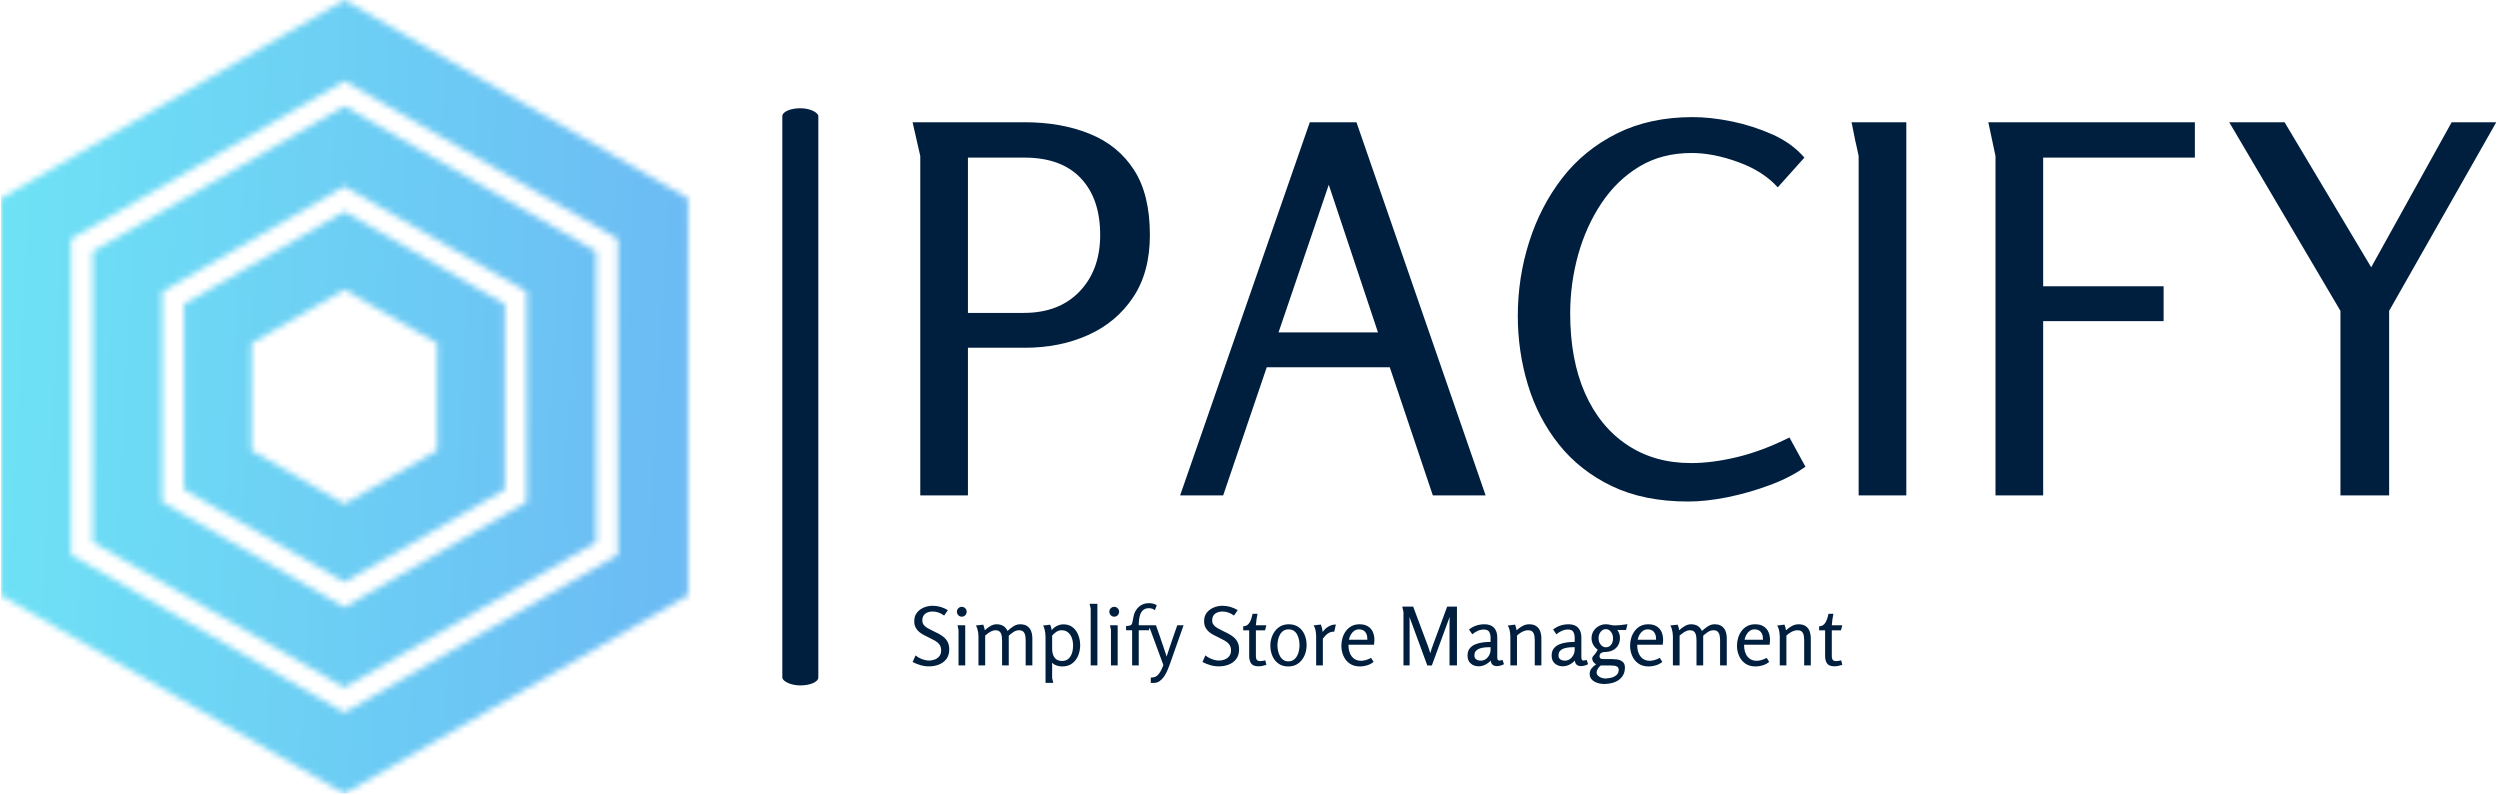 <svg xmlns="http://www.w3.org/2000/svg" version="1.1" xmlns:xlink="http://www.w3.org/1999/xlink" xmlns:svgjs="http://svgjs.dev/svgjs" width="1000" height="318" viewBox="0 0 1000 318"><g transform="matrix(1,0,0,1,-0.606,-0.266)"><svg viewBox="0 0 396 126" data-background-color="#046380" preserveAspectRatio="xMidYMid meet" height="318" width="1000" xmlns="http://www.w3.org/2000/svg" xmlns:xlink="http://www.w3.org/1999/xlink"><g id="tight-bounds" transform="matrix(1,0,0,1,0.24,0.105)"><svg viewBox="0 0 395.52 125.79" height="125.79" width="395.52"><g><svg viewBox="0 0 623.257 198.218" height="125.79" width="395.52"><g><rect width="8.992" height="144.146" x="195.205" y="27.036" fill="#001f3f" opacity="1" stroke-width="0" stroke="transparent" fill-opacity="1" class="rect-r$-0" data-fill-palette-color="primary" rx="1%" id="r$-0" data-palette-color="#001f3f"></rect></g><g transform="matrix(1,0,0,1,227.737,27.395)"><svg viewBox="0 0 395.52 143.428" height="143.428" width="395.52"><g id="textblocktransform"><svg viewBox="0 0 395.52 143.428" height="143.428" width="395.52" id="textblock"><g><svg viewBox="0 0 395.52 99.711" height="99.711" width="395.52"><g transform="matrix(1,0,0,1,0,0)"><svg width="395.52" viewBox="3.55 -36.9 154.49 37.5" height="99.711" data-palette-color="#001f3f"><g class="wordmark-text-0" data-fill-palette-color="primary" id="text-0"><path d="M4.3-33.1L3.55-36.4 14.45-36.4Q18.05-36.4 20.83-35.27 23.6-34.15 25.15-31.75 26.7-29.35 26.7-25.4L26.7-25.4Q26.7-21.75 25.05-19.3 23.4-16.85 20.65-15.63 17.9-14.4 14.5-14.4L14.5-14.4 8.95-14.4 8.95 0 4.3 0 4.3-33.1ZM14.45-32.95L8.95-32.95 8.95-17.8 14.4-17.8Q17.85-17.8 19.85-19.9 21.85-22 21.85-25.4L21.85-25.4Q21.85-28.95 19.95-30.95 18.05-32.95 14.45-32.95L14.45-32.95ZM42.3-36.4L46.85-36.4 59.45 0 54.3 0 50.1-12.5 38.1-12.5 33.85 0 29.65 0 42.3-36.4ZM48.95-15.9L44.15-30.3 39.25-15.9 48.95-15.9ZM79.2 0.6L79.2 0.6Q74.9 0.6 71.77-0.9 68.64-2.4 66.59-4.98 64.55-7.55 63.57-10.8 62.59-14.05 62.59-17.5L62.59-17.5Q62.59-21.25 63.7-24.73 64.8-28.2 66.92-30.95 69.05-33.7 72.25-35.3 75.45-36.9 79.65-36.9L79.65-36.9Q81.4-36.9 83.47-36.48 85.55-36.05 87.45-35.2 89.34-34.35 90.55-32.95L90.55-32.95 87.95-30.05Q86.5-31.65 84.07-32.52 81.65-33.4 79.55-33.4L79.55-33.4Q76.65-33.4 74.45-32.08 72.25-30.75 70.75-28.5 69.25-26.25 68.47-23.45 67.7-20.65 67.7-17.75L67.7-17.75Q67.7-13.25 69.14-9.98 70.59-6.7 73.25-4.93 75.9-3.15 79.5-3.15L79.5-3.15Q81.59-3.15 84.05-3.75 86.5-4.35 89.09-5.65L89.09-5.65 90.65-2.8Q89.2-1.75 87.17-1 85.15-0.25 83.05 0.18 80.95 0.6 79.2 0.6ZM95.14-36.4L95.14-36.4 100.49-36.4 100.49 0 95.84 0 95.84-33.1Q95.84-33.15 95.67-33.9 95.49-34.65 95.34-35.45 95.19-36.25 95.14-36.4ZM109.19-33.1L108.49-36.4 128.64-36.4 128.64-32.95 113.84-32.95 113.84-20.4 125.59-20.4 125.59-17 113.84-17 113.84 0 109.19 0 109.19-33.1ZM131.99-36.4L137.39-36.4 145.84-22.25 153.69-36.4 158.04-36.4 147.59-18 147.59 0 142.84 0 142.84-18 131.99-36.4Z" fill="#001f3f" data-fill-palette-color="primary"></path></g></svg></g></svg></g><g transform="matrix(1,0,0,1,0,123.25)"><svg viewBox="0 0 232.21 20.178" height="20.178" width="232.21"><g transform="matrix(1,0,0,1,0,0)"><svg width="232.21" viewBox="1.6 -38.5 575.34 50" height="20.178" data-palette-color="#001f3f"><path d="M14-36.9L14-36.9Q16.5-36.9 18.88-36.2 21.25-35.5 23.4-34.2L23.4-34.2 21.1-30.85Q19.55-32 17.73-32.68 15.9-33.35 13.95-33.35L13.95-33.35Q11.3-33.35 9.45-32.02 7.6-30.7 7.6-27.8L7.6-27.8Q7.6-26.2 8.47-25.08 9.35-23.95 10.8-23.1 12.25-22.25 13.95-21.45L13.95-21.45Q15.7-20.65 17.53-19.7 19.35-18.75 20.88-17.48 22.4-16.2 23.33-14.38 24.25-12.55 24.25-9.9L24.25-9.9Q24.25-6.3 22.5-3.98 20.75-1.65 17.9-0.53 15.05 0.6 11.75 0.6L11.75 0.6Q9.05 0.6 6.53-0.13 4-0.85 1.6-2.1L1.6-2.1 3.4-6.2Q5.05-4.8 7.4-3.9 9.75-3 11.9-3L11.9-3Q13.55-3 15.25-3.63 16.95-4.25 18.1-5.65 19.25-7.05 19.25-9.25L19.25-9.25Q19.25-11.45 18.2-12.88 17.15-14.3 15.45-15.28 13.75-16.25 11.85-17.15L11.85-17.15Q10.2-17.95 8.55-18.8 6.9-19.65 5.55-20.8 4.2-21.95 3.4-23.55 2.6-25.15 2.6-27.4L2.6-27.4Q2.6-30.55 4.28-32.65 5.95-34.75 8.58-35.83 11.2-36.9 14-36.9ZM35.05-33.2L35.05-33.2Q35.05-31.95 34.17-31.05 33.3-30.15 32-30.15L32-30.15Q30.75-30.15 29.87-31.05 29-31.95 29-33.2L29-33.2Q29-34.45 29.87-35.35 30.75-36.25 32-36.25L32-36.25Q33.25-36.25 34.15-35.35 35.05-34.45 35.05-33.2ZM29.4-24.85L34.15-24.85 34.15 0 30 0 30-21.9 29.4-24.85ZM40.74-24.7L45.3-25.2Q45.64-24.4 45.89-23.5 46.14-22.6 46.24-21.75L46.24-21.75Q47.59-23.05 49.55-24.25 51.49-25.45 53.49-25.45L53.49-25.45Q55.89-25.45 57.59-24.48 59.3-23.5 60.34-21.3L60.34-21.3Q61.84-22.8 63.89-24.13 65.94-25.45 68.09-25.45L68.09-25.45Q70.84-25.45 72.52-24.3 74.19-23.15 74.94-21.18 75.69-19.2 75.69-16.6L75.69-16.6 75.69 0 71.55 0 71.55-15.25Q71.55-16.75 71.32-18.25 71.09-19.75 70.22-20.75 69.34-21.75 67.39-21.75L67.39-21.75Q65.64-21.75 63.95-20.63 62.25-19.5 61.09-18.35L61.09-18.35 61.09 0 56.95 0 56.95-15.25Q56.95-16.8 56.72-18.28 56.5-19.75 55.62-20.75 54.75-21.75 52.8-21.75L52.8-21.75Q51.7-21.75 50.55-21.23 49.39-20.7 48.34-19.93 47.3-19.15 46.49-18.45L46.49-18.45 46.49 0 42.34 0 42.34-18.05Q42.34-19.1 42.17-20.3 41.99-21.5 41.64-22.65 41.3-23.8 40.74-24.7L40.74-24.7ZM82.29-24.65L86.69-25.2Q87.09-24.4 87.32-23.53 87.54-22.65 87.64-21.8L87.64-21.8Q88.94-23.45 90.87-24.43 92.79-25.4 94.94-25.4L94.94-25.4Q97.59-25.4 99.54-24.3 101.49-23.2 102.77-21.33 104.04-19.45 104.67-17.18 105.29-14.9 105.29-12.55L105.29-12.55Q105.29-9.15 104.07-6.13 102.84-3.1 100.37-1.23 97.89 0.65 94.14 0.65L94.14 0.65Q92.44 0.65 90.77 0.1 89.09-0.45 87.84-1.6L87.84-1.6Q87.94-0.9 87.94-0.2 87.94 0.5 87.94 0.9L87.94 0.9 87.94 7.85 88.64 10.8 83.84 10.8 83.84-17.6Q83.84-18.65 83.69-19.95 83.54-21.25 83.22-22.5 82.89-23.75 82.29-24.65L82.29-24.65ZM93.69-21.75L93.69-21.75Q91.99-21.75 90.49-20.73 88.99-19.7 87.94-18.45L87.94-18.45 87.94-10.05Q87.94-8.1 88.57-6.43 89.19-4.75 90.54-3.75 91.89-2.75 94.04-2.75L94.04-2.75Q95.99-2.75 97.32-3.6 98.64-4.45 99.44-5.85 100.24-7.25 100.57-8.93 100.89-10.6 100.89-12.25L100.89-12.25Q100.89-14 100.52-15.68 100.14-17.35 99.29-18.73 98.44-20.1 97.07-20.93 95.69-21.75 93.69-21.75ZM111.14-38.1L115.94-38.1 115.94 0 111.79 0 111.79-35.2 111.14-38.1ZM129.39-33.2L129.39-33.2Q129.39-31.95 128.51-31.05 127.64-30.15 126.34-30.15L126.34-30.15Q125.09-30.15 124.21-31.05 123.34-31.95 123.34-33.2L123.34-33.2Q123.34-34.45 124.21-35.35 125.09-36.25 126.34-36.25L126.34-36.25Q127.59-36.25 128.49-35.35 129.39-34.45 129.39-33.2ZM123.74-24.85L128.49-24.85 128.49 0 124.34 0 124.34-21.9 123.74-24.85ZM147.84-38.5L147.84-38.5Q149.24-38.5 150.36-38.23 151.49-37.95 152.69-37.25L152.69-37.25 151.53-34.15Q150.88-34.75 149.86-35.08 148.84-35.4 147.94-35.4L147.94-35.4Q145.74-35.4 144.46-34.4 143.19-33.4 142.56-31.78 141.94-30.15 141.74-28.33 141.53-26.5 141.53-24.85L141.53-24.85 148.69-24.85 147.78-21.75 141.53-21.75 141.53 0 137.44 0 137.44-21.75 133.69-21.75 133.69-24.35Q134.49-24.45 135.31-24.53 136.13-24.6 136.74-25 137.34-25.4 137.53-26.35L137.53-26.35Q138.03-28.65 138.28-30.08 138.53-31.5 138.99-32.6 139.44-33.7 140.44-35L140.44-35Q141.69-36.6 143.53-37.55 145.38-38.5 147.84-38.5ZM147.68-24.85L152.18-24.85Q153.28-21.75 154.36-18.65 155.43-15.55 156.53-12.3L156.53-12.3Q157.08-10.6 157.66-8.88 158.23-7.15 158.78-5.45L158.78-5.45Q159.33-7.2 159.91-8.9 160.48-10.6 161.03-12.3L161.03-12.3Q162.13-15.55 163.21-18.65 164.28-21.75 165.38-24.85L165.38-24.85 169.28-24.85 160.48 0.1Q159.93 1.65 159.08 3.53 158.23 5.4 157.08 7.05 155.93 8.7 154.38 9.78 152.83 10.85 150.88 10.85L150.88 10.85 148.98 10.85 148.98 7.5Q149.13 7.5 149.26 7.5 149.38 7.5 149.53 7.5L149.53 7.5Q151.63 7.5 153.01 6.25 154.38 5 155.28 3.23 156.18 1.45 156.78-0.2L156.78-0.2 147.68-24.85ZM193.38-36.9L193.38-36.9Q195.88-36.9 198.25-36.2 200.63-35.5 202.78-34.2L202.78-34.2 200.48-30.85Q198.93-32 197.1-32.68 195.28-33.35 193.33-33.35L193.33-33.35Q190.68-33.35 188.83-32.02 186.98-30.7 186.98-27.8L186.98-27.8Q186.98-26.2 187.85-25.08 188.73-23.95 190.18-23.1 191.63-22.25 193.33-21.45L193.33-21.45Q195.08-20.65 196.9-19.7 198.73-18.75 200.25-17.48 201.78-16.2 202.7-14.38 203.63-12.55 203.63-9.9L203.63-9.9Q203.63-6.3 201.88-3.98 200.13-1.65 197.28-0.53 194.43 0.6 191.13 0.6L191.13 0.6Q188.43 0.6 185.9-0.13 183.38-0.85 180.98-2.1L180.98-2.1 182.78-6.2Q184.43-4.8 186.78-3.9 189.13-3 191.28-3L191.28-3Q192.93-3 194.63-3.63 196.33-4.25 197.48-5.65 198.63-7.05 198.63-9.25L198.63-9.25Q198.63-11.45 197.58-12.88 196.53-14.3 194.83-15.28 193.13-16.25 191.23-17.15L191.23-17.15Q189.58-17.95 187.93-18.8 186.28-19.65 184.93-20.8 183.58-21.95 182.78-23.55 181.98-25.15 181.98-27.4L181.98-27.4Q181.98-30.55 183.65-32.65 185.33-34.75 187.95-35.83 190.58-36.9 193.38-36.9ZM211.98-31.95L215.03-31.95Q214.68-30.25 214.4-28.43 214.13-26.6 214.03-24.85L214.03-24.85 220.53-24.85 219.68-21.7 214.03-21.7 214.03-5.8Q214.03-4.85 214.25-4.13 214.48-3.4 215.05-3.03 215.63-2.65 216.68-2.65L216.68-2.65Q217.48-2.65 218.28-2.8 219.08-2.95 219.83-3.15L219.83-3.15 220.53-0.35Q219.28 0 218.15 0.28 217.03 0.55 215.58 0.55L215.58 0.55Q212.38 0.55 211.13-1.15 209.88-2.85 209.88-5.9L209.88-5.9 209.88-21.7 206.18-21.7 206.18-24.2Q208.18-24.25 209.33-25.53 210.48-26.8 211.08-28.6 211.68-30.4 211.98-31.95L211.98-31.95ZM234.02 0.65L234.02 0.65Q230.37 0.65 227.9-1.18 225.42-3 224.2-5.95 222.97-8.9 222.97-12.25L222.97-12.25Q222.97-15.6 224.3-18.63 225.62-21.65 228.17-23.55 230.72-25.45 234.32-25.45L234.32-25.45Q238.02-25.45 240.5-23.65 242.97-21.85 244.2-18.9 245.42-15.95 245.42-12.55L245.42-12.55Q245.42-9.15 244.12-6.13 242.82-3.1 240.27-1.23 237.72 0.65 234.02 0.65ZM234.07-2.5L234.07-2.5Q236.02-2.5 237.35-3.43 238.67-4.35 239.5-5.85 240.32-7.35 240.67-9.08 241.02-10.8 241.02-12.4L241.02-12.4Q241.02-14.05 240.7-15.78 240.37-17.5 239.62-18.98 238.87-20.45 237.55-21.38 236.22-22.3 234.27-22.3L234.27-22.3Q232.32-22.3 231-21.38 229.67-20.45 228.87-18.95 228.07-17.45 227.72-15.73 227.37-14 227.37-12.4L227.37-12.4Q227.37-10.85 227.72-9.13 228.07-7.4 228.85-5.9 229.62-4.4 230.92-3.45 232.22-2.5 234.07-2.5ZM249.72-24.75L254.22-25.3Q255.12-23.1 255.37-20.65L255.37-20.65Q256.67-22.7 258.87-24 261.07-25.3 263.52-25.3L263.52-25.3 262.52-20.9Q260.12-20.9 258.45-19.65 256.77-18.4 255.47-16.5L255.47-16.5 255.47 0 251.32 0 251.32-18Q251.32-19 251.17-20.25 251.02-21.5 250.67-22.7 250.32-23.9 249.72-24.75L249.72-24.75ZM278.22-25.45L278.22-25.45Q281.22-25.45 283.27-24.23 285.32-23 286.34-20.83 287.37-18.65 287.37-15.75L287.37-15.75Q287.37-15.05 287.29-14.33 287.22-13.6 287.12-12.8L287.12-12.8 271.32-12.8Q271.32-8.05 273.42-5.45 275.52-2.85 279.02-2.85L279.02-2.85Q280.47-2.85 282.04-3.3 283.62-3.75 285.32-4.65L285.32-4.65 286.87-2.15Q285.12-0.75 282.92-0.05 280.72 0.65 278.47 0.65L278.47 0.65Q274.57 0.65 271.99-1.2 269.42-3.05 268.17-6 266.92-8.95 266.92-12.15L266.92-12.15Q266.92-14.65 267.62-17 268.32-19.35 269.74-21.28 271.17-23.2 273.27-24.33 275.37-25.45 278.22-25.45ZM277.82-22.3L277.82-22.3Q276.12-22.3 274.82-21.35 273.52-20.4 272.72-18.93 271.92-17.45 271.62-15.9L271.62-15.9 283.02-15.9Q283.07-18 282.44-19.43 281.82-20.85 280.64-21.58 279.47-22.3 277.82-22.3ZM304.61-36.4L311.36-36.4 320.21-12.75Q320.66-11.5 321.09-10.3 321.51-9.1 321.96-7.55L321.96-7.55Q322.36-9.05 322.76-10.23 323.16-11.4 323.61-12.6L323.61-12.6 332.41-36.4 338.46-36.4 338.46 0 333.86 0 333.86-26.35Q333.86-27.25 333.91-28.1 333.96-28.95 334.01-30L334.01-30Q333.71-29.2 333.36-28.35 333.01-27.5 332.71-26.65L332.71-26.65 322.91 0.05 320.11 0.05 310.21-26.9Q309.96-27.65 309.61-28.48 309.26-29.3 309.01-30L309.01-30Q309.11-29.05 309.14-28.25 309.16-27.45 309.16-26.6L309.16-26.6 309.16 0 305.36 0 305.36-33.1 304.61-36.4ZM355.46-25.45L355.46-25.45Q359.41-25.45 361.41-23.3 363.41-21.15 363.41-17.25L363.41-17.25 363.41-4.8Q363.41-3.75 363.81-3.38 364.21-3 364.76-3L364.76-3Q365.21-3 365.71-3.13 366.21-3.25 366.66-3.45L366.66-3.45 367.56-0.75Q366.76-0.3 365.54 0.08 364.31 0.45 363.01 0.45L363.01 0.45Q361.71 0.45 360.66-0.28 359.61-1 359.36-2.95L359.36-2.95Q357.91-1.4 355.96-0.43 354.01 0.55 351.86 0.55L351.86 0.55Q348.91 0.55 346.96-1.2 345.01-2.95 345.01-6L345.01-6Q345.01-8.85 346.38-10.55 347.76-12.25 349.96-13.1 352.16-13.95 354.63-14.25 357.11-14.55 359.26-14.55L359.26-14.55 359.26-17.2Q359.26-19.3 358.41-20.75 357.56-22.2 355.11-22.2L355.11-22.2Q353.21-22.2 351.46-21.45 349.71-20.7 347.96-19.25L347.96-19.25 345.91-22.2Q347.96-23.85 350.41-24.65 352.86-25.45 355.46-25.45ZM359.26-9.7L359.26-11.3Q357.91-11.3 356.21-11.18 354.51-11.05 352.91-10.58 351.31-10.1 350.29-9.05 349.26-8 349.26-6.15L349.26-6.15Q349.26-4.5 350.38-3.73 351.51-2.95 353.21-2.95L353.21-2.95Q355.01-2.95 356.36-3.95 357.71-4.95 358.49-6.5 359.26-8.05 359.26-9.7L359.26-9.7ZM369.86-24.65L374.41-25.25Q374.76-24.4 375.01-23.5 375.26-22.6 375.36-21.7L375.36-21.7Q376.86-23.2 378.91-24.33 380.96-25.45 383.11-25.45L383.11-25.45Q385.86-25.45 387.53-24.3 389.21-23.15 389.96-21.18 390.71-19.2 390.71-16.6L390.71-16.6 390.71 0 386.61 0 386.61-15.25Q386.61-16.8 386.38-18.3 386.16-19.8 385.28-20.78 384.41-21.75 382.41-21.75L382.41-21.75Q381.21-21.75 379.96-21.28 378.71-20.8 377.61-20.05 376.51-19.3 375.61-18.45L375.61-18.45 375.61 0 371.51 0 371.51-17.6Q371.51-18.6 371.36-19.93 371.21-21.25 370.86-22.53 370.51-23.8 369.86-24.65L369.86-24.65ZM407.5-25.45L407.5-25.45Q411.46-25.45 413.46-23.3 415.46-21.15 415.46-17.25L415.46-17.25 415.46-4.8Q415.46-3.75 415.86-3.38 416.25-3 416.81-3L416.81-3Q417.25-3 417.75-3.13 418.25-3.25 418.71-3.45L418.71-3.45 419.61-0.75Q418.81-0.3 417.58 0.08 416.36 0.45 415.06 0.45L415.06 0.45Q413.75 0.45 412.71-0.28 411.66-1 411.41-2.95L411.41-2.95Q409.96-1.4 408-0.43 406.06 0.55 403.91 0.55L403.91 0.55Q400.96 0.55 399-1.2 397.06-2.95 397.06-6L397.06-6Q397.06-8.85 398.43-10.55 399.81-12.25 402-13.1 404.21-13.95 406.68-14.25 409.16-14.55 411.31-14.55L411.31-14.55 411.31-17.2Q411.31-19.3 410.46-20.75 409.61-22.2 407.16-22.2L407.16-22.2Q405.25-22.2 403.5-21.45 401.75-20.7 400-19.25L400-19.25 397.96-22.2Q400-23.85 402.46-24.65 404.91-25.45 407.5-25.45ZM411.31-9.7L411.31-11.3Q409.96-11.3 408.25-11.18 406.56-11.05 404.96-10.58 403.36-10.1 402.33-9.05 401.31-8 401.31-6.15L401.31-6.15Q401.31-4.5 402.43-3.73 403.56-2.95 405.25-2.95L405.25-2.95Q407.06-2.95 408.41-3.95 409.75-4.95 410.53-6.5 411.31-8.05 411.31-9.7L411.31-9.7ZM430.55-25.45L430.55-25.45Q432-25.45 433.33-25.1 434.65-24.75 436.05-24.75L436.05-24.75Q437.95-24.75 439.9-24.98 441.85-25.2 444-25.5L444-25.5 443.1-21.9 439.1-21.9Q438.75-21.9 438.38-21.93 438-21.95 437.65-22L437.65-22Q438.5-20.85 438.93-19.6 439.35-18.35 439.35-17.05L439.35-17.05Q439.35-14.55 438.25-12.55 437.15-10.55 435.03-9.43 432.9-8.3 429.85-8.3L429.85-8.3Q428.6-8.3 427.65-7.65 426.7-7 426.7-5.65L426.7-5.65Q426.7-4.75 427.18-4.38 427.65-4 428.35-3.95 429.05-3.9 429.75-3.9L429.75-3.9 434.6-3.9Q435.9-3.9 437.28-3.73 438.65-3.55 439.8-3.03 440.95-2.5 441.68-1.48 442.4-0.45 442.4 1.3L442.4 1.3Q442.4 4.05 441.3 6 440.2 7.95 438.35 9.18 436.5 10.4 434.2 10.95 431.9 11.5 429.55 11.5L429.55 11.5Q428.15 11.5 426.6 11.18 425.05 10.85 423.68 10.13 422.3 9.4 421.45 8.2 420.6 7 420.6 5.2L420.6 5.2Q420.6 3.3 421.78 1.85 422.95 0.4 424.5-0.6L424.5-0.6 424.5-0.75Q423.4-1.3 422.78-2.27 422.15-3.25 422.15-4.35L422.15-4.35Q422.15-5 422.65-5.58 423.15-6.15 423.93-7.1 424.7-8.05 425.6-9.7L425.6-9.7Q423.85-10.9 422.8-12.78 421.75-14.65 421.75-16.8L421.75-16.8Q421.75-19.25 422.95-21.2 424.15-23.15 426.18-24.3 428.2-25.45 430.55-25.45ZM430.6-22.45L430.6-22.45Q428.75-22.45 427.43-20.83 426.1-19.2 426.1-16.85L426.1-16.85Q426.1-14.45 427.43-12.83 428.75-11.2 430.55-11.2L430.55-11.2Q432.6-11.2 433.83-12.75 435.05-14.3 435.05-16.8L435.05-16.8Q435.05-19.2 433.73-20.83 432.4-22.45 430.6-22.45ZM433.45 0.05L427.45 0.05Q426.5 0.75 425.7 1.98 424.9 3.2 424.9 4.35L424.9 4.35Q424.9 5.55 425.78 6.4 426.65 7.25 427.93 7.68 429.2 8.1 430.3 8.1L430.3 8.1Q432.05 8.1 433.98 7.6 435.9 7.1 437.23 5.93 438.55 4.75 438.55 2.75L438.55 2.75Q438.55 1.45 437.75 0.88 436.95 0.3 435.78 0.18 434.6 0.05 433.45 0.05L433.45 0.05ZM456.9-25.45L456.9-25.45Q459.9-25.45 461.95-24.23 464-23 465.03-20.83 466.05-18.65 466.05-15.75L466.05-15.75Q466.05-15.05 465.98-14.33 465.9-13.6 465.8-12.8L465.8-12.8 450-12.8Q450-8.05 452.1-5.45 454.2-2.85 457.7-2.85L457.7-2.85Q459.15-2.85 460.73-3.3 462.3-3.75 464-4.65L464-4.65 465.55-2.15Q463.8-0.75 461.6-0.05 459.4 0.65 457.15 0.65L457.15 0.65Q453.25 0.65 450.68-1.2 448.1-3.05 446.85-6 445.6-8.95 445.6-12.15L445.6-12.15Q445.6-14.65 446.3-17 447-19.35 448.43-21.28 449.85-23.2 451.95-24.33 454.05-25.45 456.9-25.45ZM456.5-22.3L456.5-22.3Q454.8-22.3 453.5-21.35 452.2-20.4 451.4-18.93 450.6-17.45 450.3-15.9L450.3-15.9 461.7-15.9Q461.75-18 461.13-19.43 460.5-20.85 459.33-21.58 458.15-22.3 456.5-22.3ZM470.5-24.7L475.05-25.2Q475.4-24.4 475.65-23.5 475.9-22.6 476-21.75L476-21.75Q477.35-23.05 479.3-24.25 481.25-25.45 483.25-25.45L483.25-25.45Q485.65-25.45 487.35-24.48 489.05-23.5 490.1-21.3L490.1-21.3Q491.6-22.8 493.65-24.13 495.7-25.45 497.85-25.45L497.85-25.45Q500.6-25.45 502.27-24.3 503.95-23.15 504.7-21.18 505.45-19.2 505.45-16.6L505.45-16.6 505.45 0 501.3 0 501.3-15.25Q501.3-16.75 501.07-18.25 500.85-19.75 499.97-20.75 499.1-21.75 497.15-21.75L497.15-21.75Q495.4-21.75 493.7-20.63 492-19.5 490.85-18.35L490.85-18.35 490.85 0 486.7 0 486.7-15.25Q486.7-16.8 486.47-18.28 486.25-19.75 485.37-20.75 484.5-21.75 482.55-21.75L482.55-21.75Q481.45-21.75 480.3-21.23 479.15-20.7 478.1-19.93 477.05-19.15 476.25-18.45L476.25-18.45 476.25 0 472.1 0 472.1-18.05Q472.1-19.1 471.92-20.3 471.75-21.5 471.4-22.65 471.05-23.8 470.5-24.7L470.5-24.7ZM523.05-25.45L523.05-25.45Q526.05-25.45 528.1-24.23 530.14-23 531.17-20.83 532.2-18.65 532.2-15.75L532.2-15.75Q532.2-15.05 532.12-14.33 532.05-13.6 531.95-12.8L531.95-12.8 516.14-12.8Q516.14-8.05 518.25-5.45 520.35-2.85 523.85-2.85L523.85-2.85Q525.3-2.85 526.87-3.3 528.45-3.75 530.14-4.65L530.14-4.65 531.7-2.15Q529.95-0.75 527.75-0.05 525.55 0.65 523.3 0.65L523.3 0.65Q519.39 0.65 516.82-1.2 514.25-3.05 513-6 511.75-8.95 511.75-12.15L511.75-12.15Q511.75-14.65 512.45-17 513.14-19.35 514.57-21.28 516-23.2 518.1-24.33 520.2-25.45 523.05-25.45ZM522.64-22.3L522.64-22.3Q520.95-22.3 519.64-21.35 518.35-20.4 517.55-18.93 516.75-17.45 516.45-15.9L516.45-15.9 527.85-15.9Q527.89-18 527.27-19.43 526.64-20.85 525.47-21.58 524.3-22.3 522.64-22.3ZM536.59-24.65L541.14-25.25Q541.49-24.4 541.74-23.5 541.99-22.6 542.09-21.7L542.09-21.7Q543.59-23.2 545.64-24.33 547.69-25.45 549.84-25.45L549.84-25.45Q552.59-25.45 554.27-24.3 555.94-23.15 556.69-21.18 557.44-19.2 557.44-16.6L557.44-16.6 557.44 0 553.34 0 553.34-15.25Q553.34-16.8 553.12-18.3 552.89-19.8 552.02-20.78 551.14-21.75 549.14-21.75L549.14-21.75Q547.94-21.75 546.69-21.28 545.44-20.8 544.34-20.05 543.24-19.3 542.34-18.45L542.34-18.45 542.34 0 538.24 0 538.24-17.6Q538.24-18.6 538.09-19.93 537.94-21.25 537.59-22.53 537.24-23.8 536.59-24.65L536.59-24.65ZM568.39-31.95L571.44-31.95Q571.09-30.25 570.81-28.43 570.54-26.6 570.44-24.85L570.44-24.85 576.94-24.85 576.09-21.7 570.44-21.7 570.44-5.8Q570.44-4.85 570.66-4.13 570.89-3.4 571.46-3.03 572.04-2.65 573.09-2.65L573.09-2.65Q573.89-2.65 574.69-2.8 575.49-2.95 576.24-3.15L576.24-3.15 576.94-0.35Q575.69 0 574.56 0.28 573.44 0.55 571.99 0.55L571.99 0.55Q568.79 0.55 567.54-1.15 566.29-2.85 566.29-5.9L566.29-5.9 566.29-21.7 562.59-21.7 562.59-24.2Q564.59-24.25 565.74-25.53 566.89-26.8 567.49-28.6 568.09-30.4 568.39-31.95L568.39-31.95Z" opacity="1" transform="matrix(1,0,0,1,0,0)" fill="#001f3f" class="slogan-text-1" data-fill-palette-color="secondary" id="text-1"></path></svg></g></svg></g></svg></g></svg></g><g><svg viewBox="0 0 171.666 198.218" height="198.218" width="171.666"><g><svg xmlns="http://www.w3.org/2000/svg" xmlns:xlink="http://www.w3.org/1999/xlink" version="1.1" x="0" y="0" viewBox="9.547 3.29 80.906 93.42" enable-background="new 0 0 100 100" xml:space="preserve" height="198.218" width="171.666" class="icon-icon-0" data-fill-palette-color="accent" id="icon-0"></svg></g></svg></g></svg></g><defs></defs><mask id="8883c089-2757-4e7f-bdec-ded235394af7"><g id="SvgjsG1014"><svg viewBox="0 0 395.52 125.79" height="125.79" width="395.52"><g><svg viewBox="0 0 623.257 198.218" height="125.79" width="395.52"><g></g><g transform="matrix(1,0,0,1,227.737,27.395)"><svg viewBox="0 0 395.52 143.428" height="143.428" width="395.52"><g id="SvgjsG1012"><svg viewBox="0 0 395.52 143.428" height="143.428" width="395.52" id="SvgjsSvg1011"><g><svg viewBox="0 0 395.52 99.711" height="99.711" width="395.52"><g transform="matrix(1,0,0,1,0,0)"><svg width="395.52" viewBox="3.55 -36.9 154.49 37.5" height="99.711" data-palette-color="#001f3f"><g class="wordmark-text-0" data-fill-palette-color="primary" id="SvgjsG1010"></g></svg></g></svg></g><g transform="matrix(1,0,0,1,0,123.25)"><svg viewBox="0 0 232.21 20.178" height="20.178" width="232.21"><g transform="matrix(1,0,0,1,0,0)"><svg width="232.21" viewBox="1.6 -38.5 575.34 50" height="20.178" data-palette-color="#001f3f"></svg></g></svg></g></svg></g></svg></g><g><svg viewBox="0 0 171.666 198.218" height="198.218" width="171.666"><g><svg xmlns="http://www.w3.org/2000/svg" xmlns:xlink="http://www.w3.org/1999/xlink" version="1.1" x="0" y="0" viewBox="9.547 3.29 80.906 93.42" enable-background="new 0 0 100 100" xml:space="preserve" height="198.218" width="171.666" class="icon-icon-0" data-fill-palette-color="accent" id="SvgjsSvg1008"><g fill="white"><path d="M31.112 39.094v21.812L49.999 71.81l18.89-10.903V39.094l-18.89-10.905L31.112 39.094zM60.925 56.308l-10.926 6.307-10.924-6.307V43.692l10.924-6.308 10.926 6.308V56.308z" fill="white"></path><path d="M49.999 3.29L9.547 26.646v46.709L49.999 96.71l40.454-23.355V26.646L49.999 3.29zM82.19 68.584L49.999 87.169 17.811 68.584v-37.17l32.188-18.585L82.19 31.414V68.584z" fill="white"></path><path d="M20.368 32.89v34.218l29.631 17.108 29.634-17.108V32.89L49.999 15.782 20.368 32.89zM71.446 62.383l-21.447 12.38-21.444-12.38V37.618l21.444-12.382 21.447 12.382V62.383z" fill="white"></path></g></svg></g></svg></g></svg></g><defs><mask></mask></defs></svg></g></mask><linearGradient x1="0" x2="1" y1="0.578" y2="0.595" id="28fa4ccd-268c-4e33-ab5c-642e0a8e4617"><stop stop-color="#6ee2f5" offset="0"></stop><stop stop-color="#6454f0" offset="1"></stop></linearGradient><rect width="395.52" height="125.79" fill="url(#28fa4ccd-268c-4e33-ab5c-642e0a8e4617)" mask="url(#8883c089-2757-4e7f-bdec-ded235394af7)" data-fill-palette-color="accent"></rect></svg><rect width="395.52" height="125.79" fill="none" stroke="none" visibility="hidden"></rect></g></svg></g></svg>